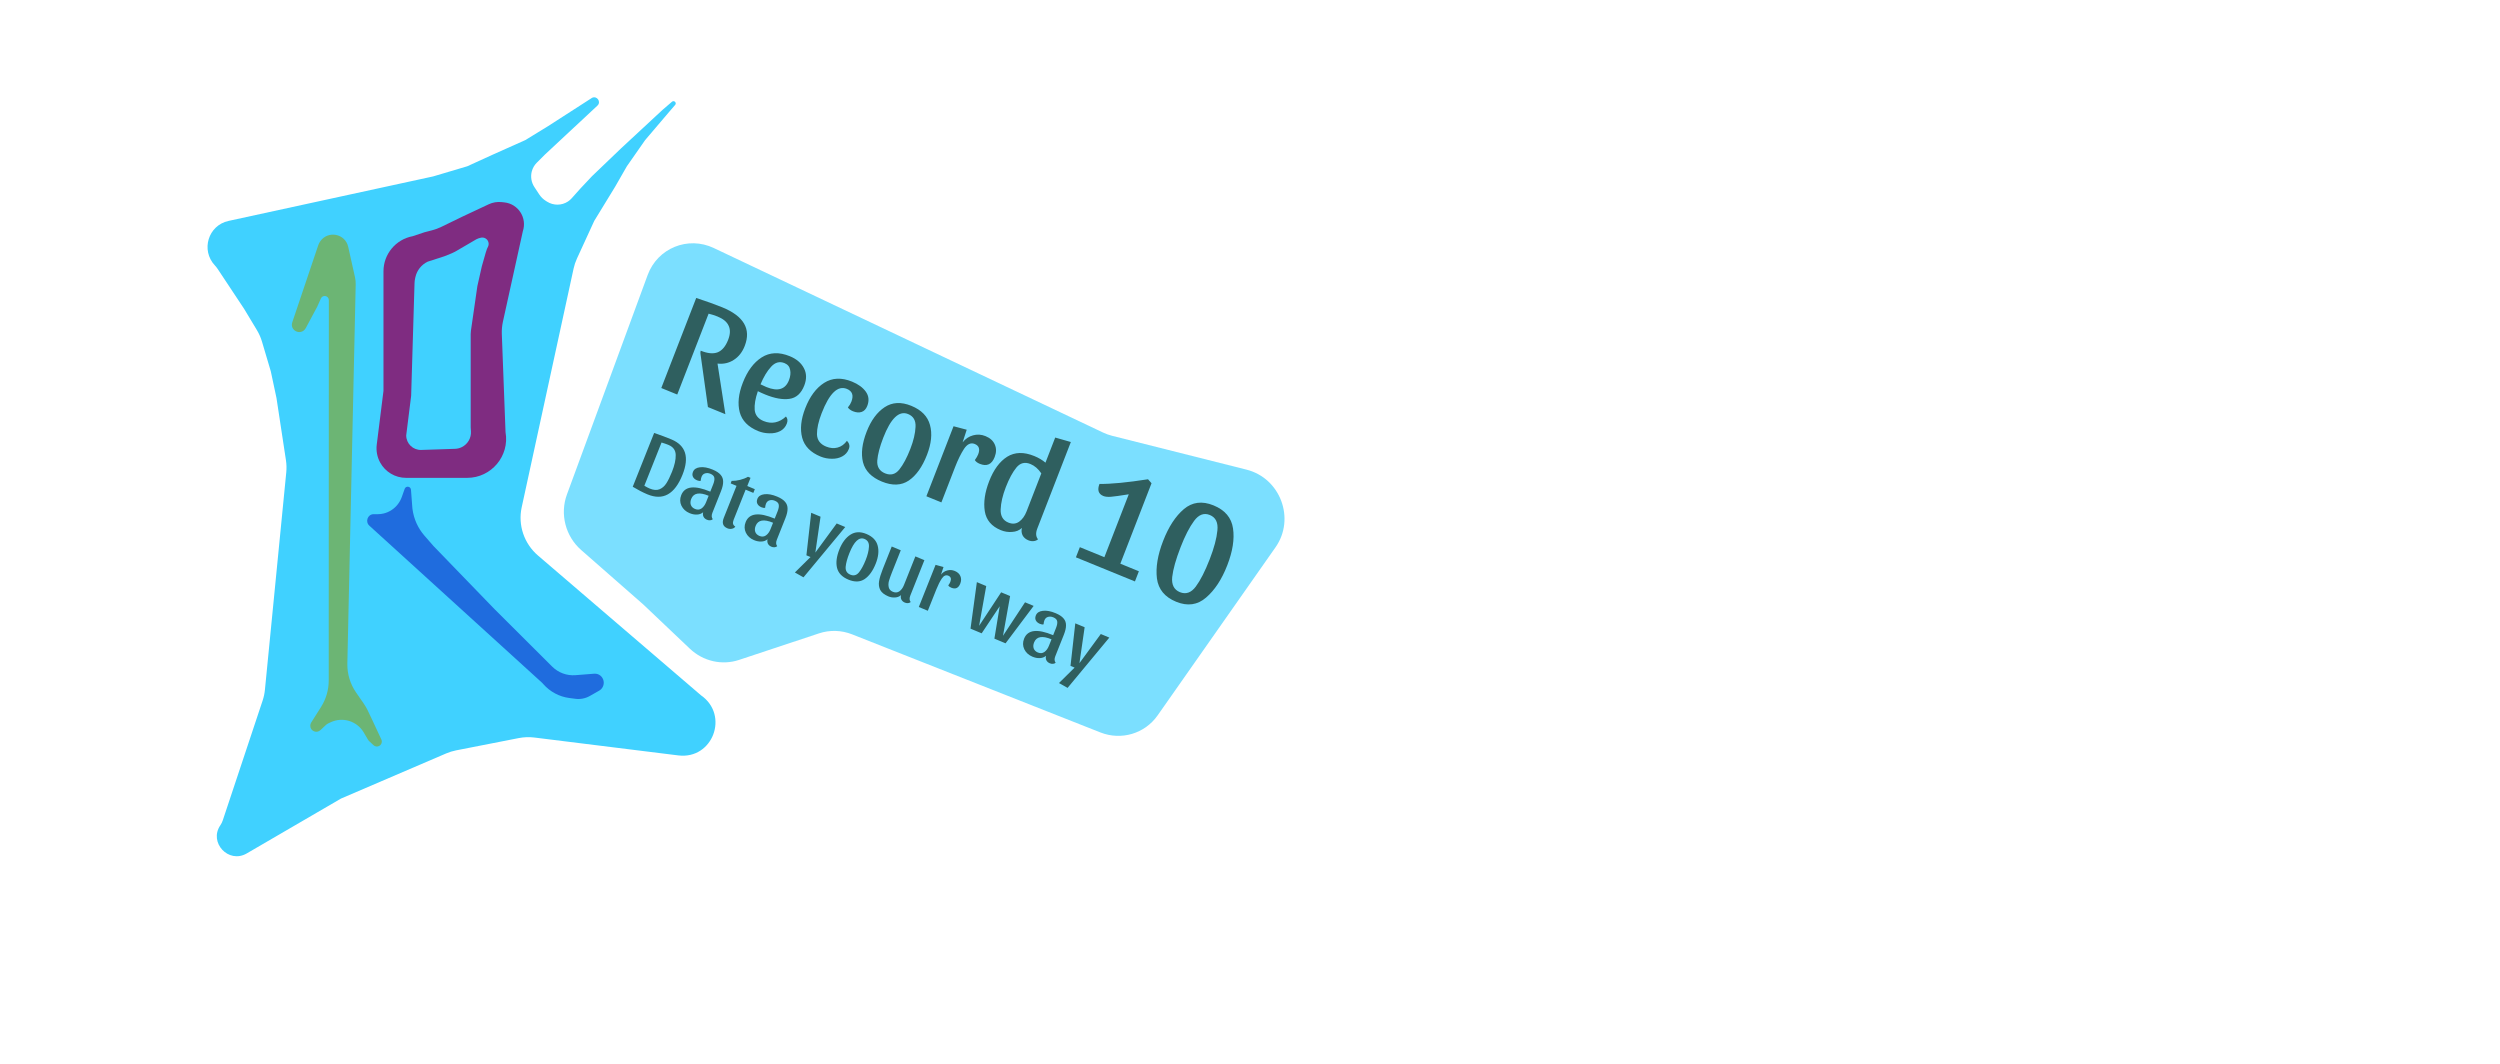 <svg width="5059" height="2153" viewBox="0 0 5059 2153" fill="none" xmlns="http://www.w3.org/2000/svg">
<path d="M1310.61 556.495C1330.61 502.135 1392.05 477.077 1444.44 501.911L2232.12 875.29C2238.03 878.09 2244.18 880.3 2250.49 881.889L2522.44 950.356C2591.04 967.627 2621.71 1049.65 2581.18 1107.44L2342.58 1447.65C2316.61 1484.68 2269.02 1498.85 2226.74 1482.15L1724.29 1283.65C1702.77 1275.15 1679.12 1274.44 1657.39 1281.66L1495.38 1335.45C1460.94 1346.88 1422.81 1338.15 1396 1312.71L1301.5 1223L1176.09 1113.05C1144.22 1085.11 1132.68 1040.18 1147.22 1000.67L1310.61 556.495Z" fill="#7BDFFF"/>
<path d="M1507.05 699.988C1502.16 712.584 1494.78 722.012 1484.89 728.275C1475.19 734.612 1464.21 737.102 1451.96 735.745L1467.85 838.144L1432.54 823.723L1417.48 715.873C1417.17 713.385 1417.33 711.307 1417.98 709.64C1431.77 715.273 1443.17 716.385 1452.16 712.976C1461.22 709.382 1468.34 700.917 1473.51 687.581C1477.82 676.467 1478.17 667.06 1474.55 659.36C1471.19 651.55 1463.71 645.28 1452.12 640.548C1446.42 638.22 1440.36 636.279 1433.93 634.727L1370.47 798.376L1338.19 785.195L1408.87 602.931C1431.15 610.311 1448.72 616.63 1461.6 621.888C1505.19 639.688 1520.34 665.721 1507.05 699.988ZM1590.43 842.82C1593.87 846.585 1594.45 851.431 1592.15 857.358C1589.56 864.026 1585.06 869.052 1578.63 872.436C1572.28 875.635 1565.1 877.104 1557.11 876.843C1549.04 876.767 1541.42 875.265 1534.25 872.336C1514.02 864.074 1501.58 851.378 1496.93 834.246C1492.35 816.929 1494.41 797.064 1503.1 774.652C1512.37 750.758 1525.08 733.634 1541.24 723.282C1557.65 712.82 1576.62 711.983 1598.14 720.77C1611.75 726.328 1621.29 734.409 1626.77 745.012C1632.31 755.43 1632.57 767.123 1627.54 780.089C1621.29 796.203 1611.3 805.211 1597.57 807.113C1584.02 809.09 1567.68 806.173 1548.55 798.362C1543.22 796.184 1538.23 793.933 1533.6 791.61C1528.47 806.468 1526.34 819.114 1527.19 829.547C1528.23 840.055 1534.27 847.562 1545.3 852.069C1553.4 855.373 1561.27 856.227 1568.92 854.631C1576.82 852.924 1584 848.987 1590.43 842.82ZM1587.58 734.805C1577.65 730.749 1568.61 733.174 1560.47 742.08C1552.4 750.8 1545.24 762.679 1538.98 777.718C1544.36 780.341 1548.33 782.179 1550.91 783.23C1574.08 792.694 1589.3 788.071 1596.55 769.363C1599.49 761.769 1600.28 754.795 1598.91 748.442C1597.79 741.979 1594.02 737.433 1587.58 734.805ZM1713.72 786.958C1695.33 779.448 1678.31 795.882 1662.65 836.262C1656.25 852.747 1653.11 866.91 1653.2 878.749C1653.55 890.479 1659.71 898.785 1671.66 903.667C1679.75 906.971 1687.48 907.658 1694.83 905.726C1702.44 903.683 1708.8 899.093 1713.91 891.954C1716.46 894.713 1717.99 897.374 1718.49 899.937C1719.24 902.39 1718.97 905.284 1717.68 908.618C1715.09 915.286 1710.59 920.312 1704.16 923.696C1697.99 926.97 1691 928.514 1683.19 928.328C1675.31 928.328 1667.78 926.863 1660.61 923.934C1640.37 915.672 1627.93 902.976 1623.29 885.844C1618.71 868.527 1620.77 848.662 1629.46 826.25C1638.72 802.355 1651.44 785.232 1667.59 774.88C1684.01 764.418 1702.88 763.543 1724.22 772.255C1736.72 777.362 1746.02 784.162 1752.1 792.652C1758.18 801.143 1759.14 810.761 1754.97 821.504C1752.53 827.801 1748.73 831.829 1743.58 833.586C1738.42 835.343 1732.53 834.869 1725.91 832.165C1723.89 831.339 1721.88 830.198 1719.89 828.741C1718.08 827.359 1716.71 825.942 1715.79 824.49C1718.98 820.646 1721.33 816.778 1722.84 812.889C1727.8 800.108 1724.76 791.464 1713.72 786.958ZM1844.03 821.181C1864.63 829.593 1877.28 842.587 1881.96 860.165C1886.72 877.557 1884.69 897.644 1875.85 920.427C1866.44 944.692 1854.19 962.003 1839.1 972.36C1824.07 982.532 1805.89 983.262 1784.56 974.549C1763.59 965.987 1750.86 952.955 1746.35 935.453C1742.03 918.026 1744.47 897.458 1753.66 873.749C1762.57 850.781 1774.75 834.193 1790.21 823.986C1805.68 813.78 1823.62 812.844 1844.03 821.181ZM1791.02 957.879C1802.43 962.535 1812.07 959.928 1819.94 950.056C1827.82 940.184 1835.24 926.265 1842.21 908.297C1848.6 891.812 1852.09 877.039 1852.68 863.978C1853.46 850.991 1848.42 842.283 1837.57 837.852C1819.36 830.416 1802.61 846.425 1787.31 885.879C1780.34 903.846 1776.32 919.155 1775.25 931.805C1774.36 944.531 1779.62 953.222 1791.02 957.879ZM1972.56 898.445C1964.65 895.215 1957.41 898.484 1950.86 908.251C1944.56 917.908 1938.53 930.145 1932.79 944.963L1904.99 1016.65L1874.64 1004.25L1929.59 862.555L1956.26 869.585L1947.95 895.154C1953.75 887.871 1960.81 883.135 1969.11 880.948C1977.49 878.575 1985.91 879.117 1994.37 882.571C2003.57 886.327 2009.79 891.979 2013.04 899.529C2016.47 907.153 2016.4 915.597 2012.8 924.858C2006.99 939.861 1996.9 944.434 1982.56 938.576C1977.78 936.623 1974.49 934.102 1972.71 931.013C1975.86 926.723 1978.12 922.818 1979.49 919.299C1983.51 908.926 1981.2 901.975 1972.56 898.445ZM2099.09 1069.52C2095.57 1078.59 2096.05 1085.87 2100.53 1091.35C2097.98 1093.52 2094.95 1094.75 2091.43 1095.03C2088.1 1095.39 2084.59 1094.81 2080.91 1093.31C2075.58 1091.13 2071.74 1087.85 2069.39 1083.46C2067.12 1078.88 2066.62 1073.85 2067.9 1068.37C2062.58 1073.28 2056.01 1075.95 2048.16 1076.4C2040.43 1077.1 2032.8 1075.92 2025.26 1072.84C2006.5 1065.18 1995.69 1052.4 1992.83 1034.49C1989.97 1016.59 1992.92 996.341 2001.69 973.743C2010.74 950.404 2022.89 933.91 2038.13 924.258C2053.56 914.682 2071.86 914.213 2093.01 922.85C2101.84 926.455 2109.37 930.926 2115.61 936.263L2135.33 885.418L2166.97 894.476L2099.09 1069.52ZM2107.2 957.935C2100.97 948.738 2093.62 942.412 2085.16 938.957C2073.94 934.376 2064.5 936.743 2056.84 946.059C2049.18 955.375 2042.01 968.647 2035.33 985.873C2028.94 1002.36 2025.47 1017.35 2024.92 1030.86C2024.44 1044.18 2029.62 1053.06 2040.48 1057.49C2048.57 1060.79 2055.82 1060.22 2062.24 1055.76C2068.73 1051.11 2073.77 1044.16 2077.36 1034.9L2107.2 957.935ZM2304.63 1156.02L2296.66 1176.58L2177.2 1127.8L2185.17 1107.24L2234.83 1127.52L2284.18 1000.27C2266.45 1003.12 2254.3 1004.8 2247.7 1005.33C2241.36 1005.74 2236.35 1005.2 2232.67 1003.7C2222.74 999.643 2220.15 991.502 2224.89 979.277C2248.21 979.574 2280.96 976.427 2323.14 969.836L2330.25 977.887L2267.11 1140.7L2304.63 1156.02ZM2455.72 1022.69C2478.9 1032.15 2492.04 1047.71 2495.15 1069.36C2498.33 1090.83 2494.46 1115.64 2483.54 1143.8C2472.41 1172.51 2458.08 1194.33 2440.57 1209.28C2423.24 1224.3 2403.08 1227.12 2380.09 1217.73C2357.1 1208.35 2344.12 1192.64 2341.16 1170.62C2338.45 1148.49 2342.63 1123.16 2353.69 1094.63C2364.75 1066.11 2378.71 1044.67 2395.57 1030.31C2412.68 1015.84 2432.73 1013.3 2455.72 1022.69ZM2387.63 1198.29C2399.77 1203.24 2410.5 1199.47 2419.82 1186.97C2429.14 1174.47 2438.54 1156 2448.03 1131.55C2456.86 1108.76 2462.02 1089.41 2463.51 1073.5C2465.25 1057.47 2460.14 1047.02 2448.18 1042.14C2436.41 1037.33 2425.83 1041.27 2416.44 1053.96C2407.04 1066.64 2397.89 1084.47 2388.99 1107.44C2379.51 1131.89 2373.87 1151.9 2372.09 1167.48C2370.5 1183.14 2375.68 1193.4 2387.63 1198.29Z" fill="#2F5F5F"/>
<path d="M1323.74 876.116C1337.15 880.693 1348.84 885.066 1358.8 889.237C1387.8 901.378 1395.25 925.177 1381.14 960.633C1365.35 1000.33 1341.62 1013.54 1309.96 1000.29C1300.66 996.398 1290.81 991.299 1280.41 984.992L1323.74 876.116ZM1314.62 988.584C1322.37 991.828 1329.01 992.333 1334.55 990.099C1340.09 987.865 1344.73 983.825 1348.48 977.979C1352.27 972.022 1356.09 964.194 1359.95 954.494C1365.1 941.56 1367.58 930.305 1367.38 920.73C1367.19 911.154 1362.39 904.396 1352.98 900.457C1348.89 898.743 1344.13 897.075 1338.7 895.455L1303.89 982.923C1307.61 985.26 1311.19 987.147 1314.62 988.584ZM1422.85 1036.63C1419.19 1039.65 1414.96 1041.19 1410.16 1041.26C1405.42 1041.49 1400.5 1040.54 1395.41 1038.41C1387.77 1035.21 1382.28 1030.18 1378.95 1023.32C1375.72 1016.5 1375.59 1009.36 1378.56 1001.89C1385.75 983.829 1405.34 981.494 1437.33 994.887L1443.12 980.337C1445.34 974.762 1446.15 970.289 1445.55 966.918C1445 963.436 1442.4 960.721 1437.75 958.775C1433.88 957.153 1430.25 956.868 1426.86 957.921C1423.51 958.862 1421.11 961.172 1419.65 964.851C1418.71 967.193 1418.16 969.887 1417.98 972.934C1415.94 973.511 1413.48 973.198 1410.61 971.993C1406.62 970.324 1403.86 968 1402.34 965.02C1400.81 962.04 1400.8 958.655 1402.31 954.864C1404.44 949.512 1409.16 946.415 1416.47 945.572C1423.82 944.618 1432.48 946.227 1442.44 950.398C1449.75 953.456 1455.06 956.981 1458.38 960.972C1461.74 964.851 1463.4 969.447 1463.35 974.76C1463.46 980.008 1462 986.422 1458.99 994.004L1441.68 1037.49C1439.51 1042.95 1439.76 1047.35 1442.44 1050.68C1440.89 1051.98 1439.05 1052.71 1436.92 1052.86C1434.91 1053.06 1432.79 1052.69 1430.58 1051.76C1427.37 1050.42 1425.07 1048.42 1423.67 1045.75C1422.32 1042.98 1422.05 1039.93 1422.85 1036.63ZM1406.35 1029.91C1411.22 1031.95 1415.6 1031.64 1419.5 1028.98C1423.44 1026.21 1426.52 1022.04 1428.74 1016.46L1434 1003.25C1415.29 995.418 1403.54 997.523 1398.75 1009.56C1396.98 1014.02 1396.72 1018.08 1397.98 1021.73C1399.35 1025.42 1402.14 1028.15 1406.35 1029.91ZM1478.63 978.229L1480.46 973.143C1486.24 973.221 1492.01 972.515 1497.77 971.023C1503.64 969.579 1508.92 967.498 1513.62 964.782L1518.76 966.937L1512.18 983.494L1527.45 989.889L1524.46 997.415L1508.85 990.881L1484.62 1051.76C1483.29 1055.1 1482.9 1057.87 1483.45 1060.05C1484.01 1062.23 1485.52 1064.1 1488 1065.66C1486.43 1067.99 1484.11 1069.43 1481.06 1069.97C1478.07 1070.67 1475.02 1070.37 1471.92 1069.07C1462.96 1065.32 1460.51 1058.31 1464.6 1048.06L1490.42 983.165L1478.63 978.229ZM1553.21 1091.2C1549.56 1094.23 1545.33 1095.77 1540.52 1095.84C1535.78 1096.07 1530.87 1095.12 1525.77 1092.98C1518.14 1089.79 1512.65 1084.76 1509.31 1077.9C1506.08 1071.08 1505.95 1063.94 1508.93 1056.47C1516.11 1038.41 1535.7 1036.07 1567.69 1049.47L1573.48 1034.92C1575.7 1029.34 1576.51 1024.87 1575.92 1021.5C1575.37 1018.01 1572.77 1015.3 1568.12 1013.35C1564.24 1011.73 1560.61 1011.45 1557.22 1012.5C1553.88 1013.44 1551.47 1015.75 1550.01 1019.43C1549.08 1021.77 1548.52 1024.47 1548.34 1027.51C1546.31 1028.09 1543.85 1027.78 1540.97 1026.57C1536.98 1024.9 1534.23 1022.58 1532.7 1019.6C1531.18 1016.62 1531.17 1013.23 1532.68 1009.44C1534.81 1004.09 1539.53 1000.99 1546.83 1000.15C1554.19 999.197 1562.84 1000.8 1572.81 1004.98C1580.11 1008.03 1585.42 1011.56 1588.74 1015.55C1592.11 1019.43 1593.76 1024.03 1593.72 1029.34C1593.82 1034.59 1592.37 1041 1589.35 1048.58L1572.05 1092.07C1569.87 1097.53 1570.12 1101.93 1572.8 1105.26C1571.25 1106.56 1569.41 1107.29 1567.29 1107.44C1565.27 1107.63 1563.16 1107.27 1560.94 1106.34C1557.73 1105 1555.43 1102.99 1554.04 1100.33C1552.69 1097.55 1552.41 1094.51 1553.21 1091.2ZM1536.71 1084.49C1541.58 1086.53 1545.96 1086.22 1549.86 1083.56C1553.81 1080.79 1556.89 1076.61 1559.11 1071.04L1564.37 1057.83C1545.66 1050 1533.91 1052.1 1529.12 1064.14C1527.34 1068.6 1527.08 1072.66 1528.34 1076.31C1529.71 1080 1532.5 1082.73 1536.71 1084.49ZM1710.42 1066.49L1625.94 1168.28L1608.54 1158.46L1640.15 1127.21L1631.85 1123.74L1641.51 1037.64L1660.44 1045.57L1649.92 1118.23L1693.15 1059.26L1710.42 1066.49ZM1753.4 1080.58C1765.79 1085.77 1773.36 1093.69 1776.1 1104.33C1778.88 1114.86 1777.55 1126.98 1772.09 1140.7C1766.28 1155.3 1758.78 1165.69 1749.61 1171.87C1740.48 1177.93 1729.5 1178.28 1716.66 1172.9C1704.04 1167.62 1696.42 1159.68 1693.79 1149.08C1691.27 1138.53 1692.85 1126.12 1698.53 1111.85C1704.04 1098.03 1711.48 1088.07 1720.88 1081.99C1730.27 1075.91 1741.11 1075.44 1753.4 1080.58ZM1720.65 1162.87C1727.52 1165.74 1733.35 1164.21 1738.16 1158.29C1742.97 1152.37 1747.53 1144.01 1751.83 1133.19C1755.78 1123.27 1757.97 1114.36 1758.39 1106.48C1758.93 1098.64 1755.93 1093.35 1749.4 1090.62C1738.45 1086.03 1728.24 1095.61 1718.79 1119.36C1714.49 1130.17 1711.98 1139.4 1711.26 1147.03C1710.66 1154.71 1713.79 1159.99 1720.65 1162.87ZM1842.12 1205.13C1839.95 1210.6 1840.2 1214.99 1842.87 1218.33C1841.32 1219.63 1839.48 1220.35 1837.36 1220.51C1835.34 1220.7 1833.23 1220.34 1831.01 1219.41C1827.8 1218.07 1825.5 1216.06 1824.11 1213.4C1822.76 1210.62 1822.49 1207.58 1823.29 1204.27C1820.05 1207.21 1816.06 1208.79 1811.32 1209.02C1806.65 1209.41 1802.05 1208.65 1797.51 1206.75C1789.54 1203.41 1784.14 1199.13 1781.31 1193.92C1778.63 1188.63 1777.83 1182.7 1778.89 1176.13C1780.01 1169.44 1782.47 1161.3 1786.29 1151.71L1804.52 1105.89L1822.79 1113.53L1804.88 1158.52C1802.18 1165.32 1800.16 1171.05 1798.83 1175.69C1797.65 1180.27 1797.55 1184.59 1798.52 1188.64C1799.49 1192.68 1802.24 1195.66 1806.78 1197.56C1811.65 1199.6 1816.04 1199.29 1819.94 1196.63C1823.88 1193.86 1826.96 1189.68 1829.18 1184.11L1852.34 1125.91L1870.6 1133.55L1842.12 1205.13ZM1918.98 1164.93C1914.22 1162.94 1909.84 1164.87 1905.83 1170.74C1901.97 1176.54 1898.26 1183.89 1894.72 1192.81L1877.54 1235.96L1859.28 1228.32L1893.22 1143.02L1909.3 1147.41L1904.14 1162.81C1907.68 1158.44 1911.97 1155.62 1917 1154.34C1922.07 1152.95 1927.15 1153.33 1932.24 1155.46C1937.78 1157.77 1941.51 1161.22 1943.43 1165.8C1945.47 1170.42 1945.37 1175.52 1943.15 1181.1C1939.56 1190.13 1933.45 1192.84 1924.81 1189.22C1921.93 1188.02 1919.96 1186.48 1918.9 1184.6C1920.83 1182.03 1922.22 1179.68 1923.06 1177.56C1925.55 1171.32 1924.19 1167.11 1918.98 1164.93ZM2091.69 1226.11L2034.84 1301.82L2012.26 1292.36L2023.03 1226.83L1986.52 1281.59L1963.94 1272.13L1976.79 1178.01L1995.72 1185.94L1981.35 1266.35L2025.94 1198.59L2044.04 1206.16L2029.67 1286.58L2074.26 1218.81L2091.69 1226.11ZM2116.67 1327.1C2113.01 1330.12 2108.78 1331.67 2103.97 1331.74C2099.24 1331.96 2094.32 1331.01 2089.23 1328.88C2081.59 1325.68 2076.1 1320.65 2072.76 1313.79C2069.53 1306.98 2069.41 1299.83 2072.38 1292.36C2079.57 1274.3 2099.16 1271.97 2131.15 1285.36L2136.94 1270.81C2139.15 1265.23 2139.97 1260.76 2139.37 1257.39C2138.82 1253.91 2136.22 1251.19 2131.57 1249.25C2127.7 1247.63 2124.06 1247.34 2120.68 1248.39C2117.33 1249.33 2114.93 1251.64 2113.46 1255.32C2112.53 1257.67 2111.98 1260.36 2111.8 1263.41C2109.76 1263.98 2107.3 1263.67 2104.42 1262.47C2100.44 1260.8 2097.68 1258.47 2096.16 1255.49C2094.63 1252.51 2094.62 1249.13 2096.13 1245.34C2098.26 1239.98 2102.98 1236.89 2110.29 1236.04C2117.64 1235.09 2126.3 1236.7 2136.26 1240.87C2143.57 1243.93 2148.88 1247.45 2152.2 1251.44C2155.56 1255.32 2157.22 1259.92 2157.17 1265.23C2157.28 1270.48 2155.82 1276.89 2152.8 1284.48L2135.5 1327.96C2133.33 1333.42 2133.58 1337.82 2136.25 1341.15C2134.7 1342.45 2132.86 1343.18 2130.74 1343.33C2128.72 1343.53 2126.61 1343.16 2124.4 1342.24C2121.19 1340.89 2118.88 1338.89 2117.49 1336.22C2116.14 1333.45 2115.87 1330.41 2116.67 1327.1ZM2100.16 1320.38C2105.03 1322.42 2109.42 1322.11 2113.32 1319.45C2117.26 1316.68 2120.34 1312.51 2122.56 1306.93L2127.82 1293.72C2109.11 1285.89 2097.36 1288 2092.57 1300.04C2090.8 1304.5 2090.54 1308.55 2091.8 1312.2C2093.17 1315.9 2095.96 1318.62 2100.16 1320.38ZM2244.84 1290.23L2160.37 1392.03L2142.97 1382.2L2174.58 1350.96L2166.28 1347.48L2175.94 1261.38L2194.87 1269.31L2184.35 1341.97L2227.58 1283L2244.84 1290.23Z" fill="#2F5F5F"/>
<path d="M434.846 537.128C405.929 506.211 421.314 455.996 462.444 447.05L876.5 357L945.5 336.5L997 313L1063 283.5L1109.5 255L1198 198V198C1207.93 193.034 1217.13 206.111 1209.02 213.671L1102.5 313L1086.21 329.29C1081.48 334.018 1078.06 339.886 1076.27 346.336V346.336C1073.24 357.242 1075.1 368.968 1081.37 378.498L1091.21 393.461C1094.7 398.756 1099.29 403.242 1104.67 406.605L1107.13 408.146C1120.15 416.278 1136.65 416.122 1149.34 407.746V407.746C1152.1 405.923 1154.62 403.752 1156.82 401.287L1174.5 381.5L1198 356.5L1257 300L1340.5 222.5L1359.85 205.855C1363.93 202.347 1369.69 207.675 1366.5 212V212L1354 226.5L1305.5 283.5L1268.5 336.5L1245 377.5L1202.5 447L1167.48 523.251C1164.5 529.731 1162.24 536.519 1160.72 543.497L1055.68 1026.66C1047.87 1062.58 1060.56 1100.06 1088.7 1124.19L1418.5 1407V1407C1476.31 1447.27 1442.34 1537.32 1372.6 1528.65L1081.45 1492.48C1070.88 1491.17 1060.19 1491.54 1049.78 1493.58L922.89 1518.46C915.983 1519.82 909.246 1521.9 902.791 1524.67L690 1616L499.178 1727.06C462.56 1748.37 421.962 1704.95 445.88 1670.05V1670.05C447.95 1667.03 449.587 1663.74 450.744 1660.26L531.498 1417.53C533.825 1410.53 535.364 1403.29 536.086 1395.94L579.284 955.891C580.091 947.662 579.869 939.355 578.622 931.161L559.5 805.499L548 751.5L530.148 691.302C527.726 683.134 524.272 675.297 519.869 667.981L494 625L440.549 544.345C438.853 541.786 436.945 539.372 434.846 537.128V537.128Z" fill="#40D1FF"/>
<path d="M819 989C821.709 982.512 831.116 984.078 831.651 991.106L834.5 1028.5L834.715 1030.14C837.327 1050.1 845.719 1068.79 858.814 1083.83L877.22 1104.97L1000.72 1232.61L1117.24 1348.78C1129.79 1361.3 1147.03 1367.68 1164.54 1366.29L1202.44 1363.29C1211.46 1362.57 1219.59 1368.83 1221.4 1377.88C1222.96 1385.72 1219.37 1393.69 1212.52 1397.58L1193.58 1408.36C1184.69 1413.42 1174.45 1415.43 1164.36 1414.1L1151.97 1412.48C1131.72 1409.82 1113.08 1399.84 1099.42 1384.35L1097.3 1381.95L747.407 1063.74C738.681 1055.81 743.821 1041.05 755.5 1040.5L764.489 1040.5C768.483 1040.5 772.464 1040.03 776.352 1039.09C782.075 1037.71 787.531 1035.33 792.474 1032.07C801.895 1025.86 809.098 1016.69 812.976 1005.95L813.5 1004.5L819 989Z" fill="#1F6CDE"/>
<path d="M718.386 561.084C719.428 565.751 719.901 570.527 719.796 575.31L702.903 1342.44C702.439 1363.51 708.644 1384.17 720.632 1401.47L736.079 1423.76C739.135 1428.17 741.83 1432.83 744.138 1437.67L753.412 1457.14L771.717 1496.44C772.331 1497.76 772.648 1499.19 772.648 1500.65V1500.65C772.645 1509.38 762.225 1513.92 755.852 1507.97L747.232 1499.93C746.182 1498.95 745.277 1497.82 744.546 1496.58L735.993 1482.11C722.381 1459.07 693.477 1450.17 669.19 1461.54L664.374 1463.8C662.575 1464.64 660.921 1465.76 659.472 1467.12L648.439 1477.47C640.635 1484.8 627.878 1479.3 627.878 1468.61V1468.61C627.878 1466.3 628.534 1464.03 629.772 1462.07L649.704 1430.54C659.835 1414.51 665.213 1395.95 665.213 1377.01L665.213 1374.85L665.213 1300.97L665.426 654.761L665.442 607.366V607.366C665.445 598.319 653.098 595.708 649.396 603.972L641.937 620.623L618.717 663.993C618.189 664.979 617.552 665.903 616.817 666.748V666.748C606.091 679.087 586.223 667.739 591.442 652.253L643.975 496.359C644.93 493.526 646.282 490.842 647.991 488.387V488.387C663.686 465.85 698.637 472.653 704.612 499.407L718.386 561.084Z" fill="#6CB574"/>
<path d="M1023 874.5C1031.53 922.623 994.268 967 945.334 967H821.748C799.709 967 779.514 954.967 769.088 935.624V935.624C763.175 924.654 760.834 912.092 762.389 899.68L776 791L776 548.938C776 514.248 800.853 484.366 835 478V478L859 470L874.337 466.012C880.763 464.342 887.012 462.037 892.991 459.133L936.5 438L988.953 413.387C997.159 409.537 1006.25 408.014 1015.23 408.984L1020.64 409.569C1048.91 412.625 1067.02 440.946 1058 468V468L1017.76 650.727C1015.93 659.049 1015.16 667.563 1015.48 676.063L1023 874.5V874.5Z" fill="#7F2C81"/>
<path d="M953.014 872.751C953.912 886.197 946.553 898.899 934.415 904.853V904.853C930.187 906.927 925.572 908.08 920.877 908.235L852.492 910.493C835.781 911.045 822 897.715 822 881V881L832 801L838.856 572.783C838.952 569.602 839.351 566.435 840.048 563.325L840.664 560.578C843.714 546.967 852.885 535.492 865.5 529.5V529.5L899.5 518.5L914.683 512.345C916.892 511.449 919.034 510.398 921.096 509.199L945.5 495L964.081 484.123C965.355 483.378 966.719 482.797 968.138 482.397L972.472 481.174C979.573 479.172 986.868 483.483 988.506 490.651V490.651C989.15 493.468 988.829 496.427 987.593 499.054L985.5 503.5L983 511L975 539L966 579L953.01 668.938C952.668 671.31 952.496 673.702 952.496 676.095L952.496 865L953.014 872.751Z" fill="#40D1FF"/>
</svg>
